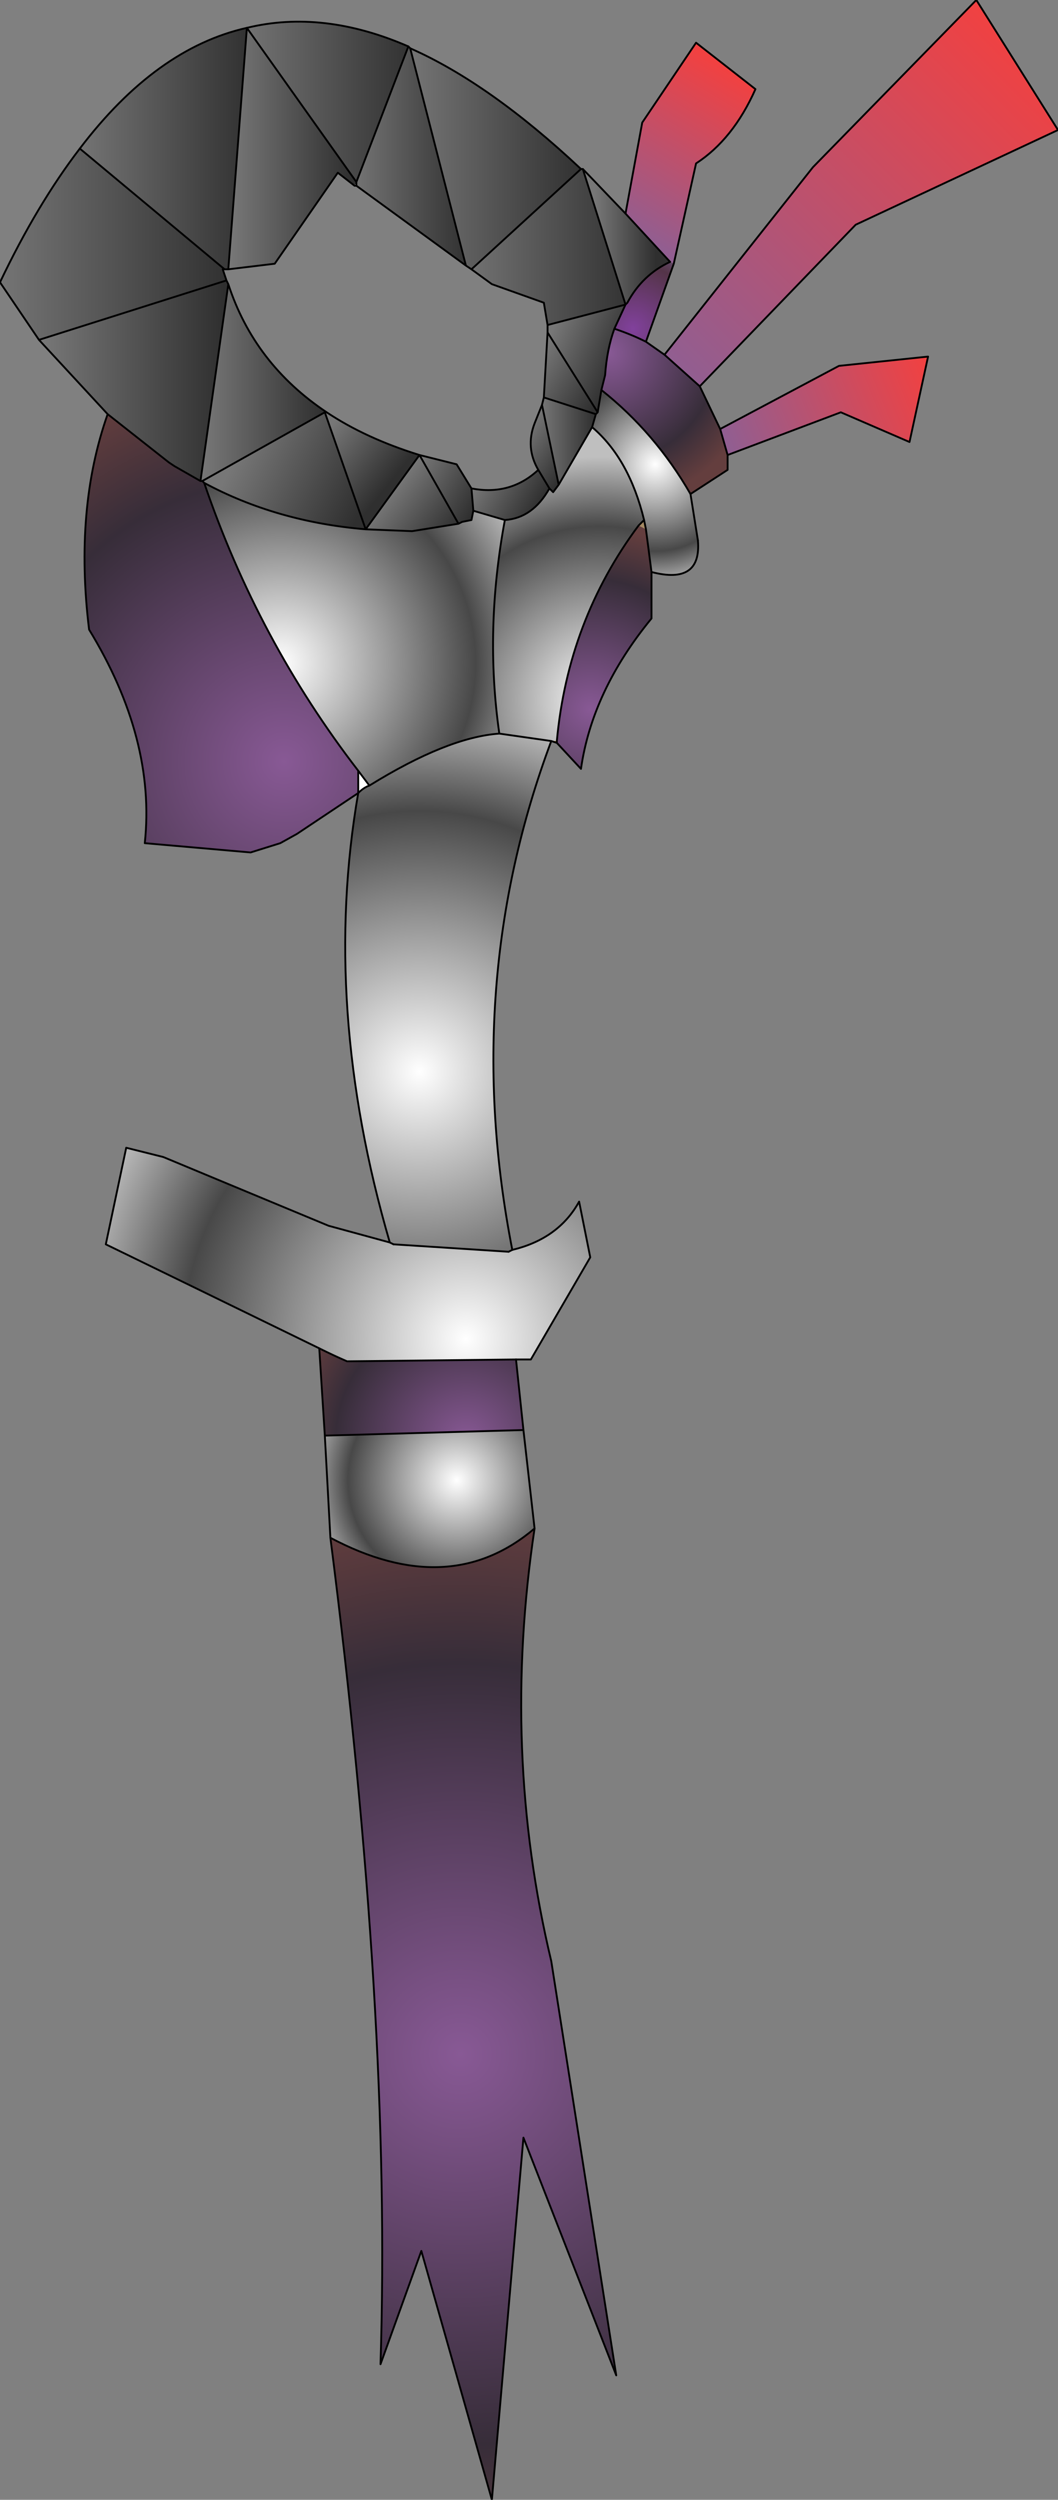 <?xml version="1.0" encoding="UTF-8" standalone="no"?>
<svg xmlns:ffdec="https://www.free-decompiler.com/flash" xmlns:xlink="http://www.w3.org/1999/xlink" ffdec:objectType="shape" height="134.6px" width="57.0px" xmlns="http://www.w3.org/2000/svg">
  <rect width="100%" height="100%" fill="#808080" stroke="none"/>
  <g transform="matrix(2.0, 0.0, 0.0, 2.0, 18.6, 42.2)">
    <path d="M0.3 -16.1 L0.25 -16.1 0.3 -16.2 0.3 -16.1 M7.6 -12.95 L7.55 -12.9 7.6 -12.95 M0.35 -0.35 L0.65 0.05 Q0.5 0.1 0.35 0.25 L0.35 -0.35 M-3.8 -8.1 L-3.85 -8.15 -3.8 -8.1" fill="#ffffff" fill-rule="evenodd" stroke="none"/>
    <path d="M8.05 -7.1 L8.1 -6.85 7.9 -6.95 8.05 -7.1" fill="url(#gradient0)" fill-rule="evenodd" stroke="none"/>
    <path d="M5.7 -1.1 L5.55 -1.15 5.7 -1.15 5.7 -1.1" fill="url(#gradient1)" fill-rule="evenodd" stroke="none"/>
    <path d="M-3.85 -8.15 L-3.9 -8.15 -3.85 -8.15" fill="url(#gradient2)" fill-rule="evenodd" stroke="none"/>
    <path d="M0.3 -16.2 L0.25 -16.1 -0.2 -16.45 -1.9 -14.0 -3.15 -13.85 -2.65 -20.35 0.3 -16.2" fill="url(#gradient3)" fill-rule="evenodd" stroke="none"/>
    <path d="M-8.25 -11.95 L-9.3 -13.5 Q-8.3 -15.6 -7.15 -17.1 L-3.25 -13.85 -3.3 -13.85 -3.2 -13.55 -8.25 -11.95" fill="url(#gradient4)" fill-rule="evenodd" stroke="none"/>
    <path d="M-7.15 -17.1 Q-5.1 -19.8 -2.65 -20.35 L-3.15 -13.85 -3.25 -13.85 -7.15 -17.1" fill="url(#gradient5)" fill-rule="evenodd" stroke="none"/>
    <path d="M-6.4 -9.95 L-8.25 -11.95 -3.2 -13.55 -3.15 -13.45 -3.9 -8.15 -4.6 -8.55 -4.75 -8.65 -6.4 -9.95" fill="url(#gradient6)" fill-rule="evenodd" stroke="none"/>
    <path d="M-3.15 -13.45 Q-2.45 -11.3 -0.5 -10.0 L-0.55 -10.0 -3.85 -8.15 -3.9 -8.15 -3.15 -13.45" fill="url(#gradient7)" fill-rule="evenodd" stroke="none"/>
    <path d="M0.55 -6.85 Q-1.85 -7.05 -3.8 -8.1 L-3.85 -8.15 -0.55 -10.0 0.55 -6.85" fill="url(#gradient8)" fill-rule="evenodd" stroke="none"/>
    <path d="M-0.5 -10.0 Q0.55 -9.3 2.0 -8.85 L0.55 -6.85 -0.55 -10.0 -0.5 -10.0" fill="url(#gradient9)" fill-rule="evenodd" stroke="none"/>
    <path d="M3.05 -7.0 L1.8 -6.8 0.55 -6.85 2.0 -8.85 3.05 -7.0" fill="url(#gradient10)" fill-rule="evenodd" stroke="none"/>
    <path d="M3.4 -7.95 Q4.45 -7.75 5.2 -8.45 L5.5 -7.95 Q5.05 -7.15 4.3 -7.1 L3.45 -7.35 3.4 -7.95" fill="url(#gradient11)" fill-rule="evenodd" stroke="none"/>
    <path d="M2.0 -8.85 L3.0 -8.6 3.4 -7.95 3.45 -7.35 3.4 -7.1 3.15 -7.05 3.05 -7.0 2.0 -8.85" fill="url(#gradient12)" fill-rule="evenodd" stroke="none"/>
    <path d="M5.2 -8.45 Q4.85 -9.05 5.1 -9.7 L5.3 -10.2 5.75 -8.05 5.6 -7.85 5.5 -7.95 5.2 -8.45" fill="url(#gradient13)" fill-rule="evenodd" stroke="none"/>
    <path d="M5.3 -10.2 L5.35 -10.4 6.75 -9.95 6.65 -9.6 5.75 -8.05 5.3 -10.2" fill="url(#gradient14)" fill-rule="evenodd" stroke="none"/>
    <path d="M5.45 -12.15 L5.45 -12.35 7.55 -12.9 7.25 -12.25 Q7.05 -11.7 7.0 -11.0 L6.9 -10.6 6.8 -10.0 5.45 -12.15" fill="url(#gradient15)" fill-rule="evenodd" stroke="none"/>
    <path d="M5.35 -10.4 L5.45 -12.15 6.8 -10.0 6.75 -9.95 5.35 -10.4" fill="url(#gradient16)" fill-rule="evenodd" stroke="none"/>
    <path d="M6.35 -16.55 L6.4 -16.55 7.55 -12.9 5.45 -12.35 5.35 -12.95 3.95 -13.45 3.4 -13.85 6.35 -16.55" fill="url(#gradient17)" fill-rule="evenodd" stroke="none"/>
    <path d="M6.4 -16.55 L7.55 -15.35 8.75 -14.05 Q8.0 -13.7 7.6 -12.95 L7.55 -12.9 6.4 -16.55" fill="url(#gradient18)" fill-rule="evenodd" stroke="none"/>
    <path d="M1.75 -19.8 Q3.9 -18.85 6.35 -16.55 L3.4 -13.85 3.25 -13.95 1.75 -19.8" fill="url(#gradient19)" fill-rule="evenodd" stroke="none"/>
    <path d="M1.7 -19.85 L1.75 -19.8 3.25 -13.95 0.3 -16.1 0.3 -16.2 1.7 -19.85" fill="url(#gradient20)" fill-rule="evenodd" stroke="none"/>
    <path d="M-2.65 -20.35 Q-0.6 -20.85 1.7 -19.85 L0.3 -16.2 -2.65 -20.35" fill="url(#gradient21)" fill-rule="evenodd" stroke="none"/>
    <path d="M8.85 -14.0 L8.1 -11.9 Q7.7 -12.1 7.25 -12.25 L7.55 -12.9 7.6 -12.95 Q8.0 -13.7 8.75 -14.05 L8.85 -14.0" fill="url(#gradient22)" fill-rule="evenodd" stroke="none"/>
    <path d="M9.3 -7.8 L9.5 -6.55 Q9.6 -5.35 8.25 -5.7 L8.1 -6.85 8.05 -7.1 Q7.65 -8.75 6.65 -9.6 L6.75 -9.95 6.8 -10.0 6.9 -10.6 Q8.35 -9.45 9.3 -7.8" fill="url(#gradient23)" fill-rule="evenodd" stroke="none"/>
    <path d="M4.8 17.4 L5.1 20.05 Q2.8 22.0 -0.4 20.3 L-0.55 17.55 4.8 17.4" fill="url(#gradient24)" fill-rule="evenodd" stroke="none"/>
    <path d="M0.35 0.25 L-1.3 1.35 -1.75 1.6 -2.55 1.85 -5.4 1.6 Q-5.1 -1.2 -6.9 -4.15 -7.3 -7.4 -6.4 -9.95 L-4.75 -8.65 -4.6 -8.55 -3.9 -8.15 -3.85 -8.15 -3.8 -8.1 Q-2.35 -3.85 0.35 -0.35 L0.35 0.25" fill="url(#gradient25)" fill-rule="evenodd" stroke="none"/>
    <path d="M8.25 -5.7 L8.25 -4.45 Q6.65 -2.5 6.35 -0.4 L5.7 -1.1 5.7 -1.15 Q6.0 -4.4 7.9 -6.95 L8.1 -6.85 8.25 -5.7" fill="url(#gradient26)" fill-rule="evenodd" stroke="none"/>
    <path d="M9.55 -10.7 L10.1 -9.55 10.3 -8.85 10.3 -8.45 9.3 -7.8 Q8.35 -9.45 6.9 -10.6 L7.0 -11.0 Q7.05 -11.7 7.25 -12.25 7.7 -12.1 8.1 -11.9 L8.6 -11.55 9.55 -10.7" fill="url(#gradient27)" fill-rule="evenodd" stroke="none"/>
    <path d="M4.6 15.5 L4.8 17.4 -0.55 17.55 -0.7 15.2 Q-0.3 15.4 0.05 15.55 L4.6 15.5" fill="url(#gradient28)" fill-rule="evenodd" stroke="none"/>
    <path d="M5.1 20.05 Q4.2 26.05 5.55 31.7 L7.3 42.85 4.8 36.45 3.95 46.2 2.05 39.5 0.95 42.55 Q1.25 33.2 -0.4 20.3 2.8 22.0 5.1 20.05" fill="url(#gradient29)" fill-rule="evenodd" stroke="none"/>
    <path d="M4.3 -7.1 Q3.75 -4.15 4.15 -1.35 2.75 -1.25 0.65 0.05 L0.35 -0.35 Q-2.35 -3.85 -3.8 -8.1 -1.85 -7.05 0.55 -6.85 L1.8 -6.8 3.05 -7.0 3.15 -7.05 3.4 -7.1 3.45 -7.35 4.3 -7.1" fill="url(#gradient30)" fill-rule="evenodd" stroke="none"/>
    <path d="M6.65 -9.6 Q7.65 -8.75 8.05 -7.1 L7.9 -6.95 Q6.0 -4.4 5.7 -1.15 L5.55 -1.15 4.15 -1.35 Q3.75 -4.15 4.3 -7.1 5.05 -7.15 5.5 -7.95 L5.6 -7.85 5.75 -8.05 6.65 -9.6" fill="url(#gradient31)" fill-rule="evenodd" stroke="none"/>
    <path d="M5.55 -1.15 Q3.1 5.4 4.5 12.55 L4.4 12.6 1.3 12.4 1.2 12.35 Q-0.65 6.0 0.35 0.25 0.5 0.1 0.65 0.05 2.75 -1.25 4.15 -1.35 L5.55 -1.15" fill="url(#gradient32)" fill-rule="evenodd" stroke="none"/>
    <path d="M4.5 12.55 Q5.75 12.25 6.3 11.25 L6.6 12.75 5.0 15.5 4.6 15.5 0.05 15.55 Q-0.3 15.4 -0.7 15.2 L-6.45 12.4 -5.9 9.8 -4.9 10.05 -0.45 11.9 1.2 12.35 1.3 12.4 4.4 12.6 4.5 12.55" fill="url(#gradient33)" fill-rule="evenodd" stroke="none"/>
    <path d="M8.6 -11.55 L12.6 -16.6 17.0 -21.1 19.2 -17.6 13.75 -15.05 9.55 -10.7 8.6 -11.55" fill="url(#gradient34)" fill-rule="evenodd" stroke="none"/>
    <path d="M7.55 -15.35 L8.0 -17.8 9.45 -19.95 11.05 -18.7 Q10.45 -17.35 9.45 -16.7 L8.85 -14.0 8.75 -14.05 7.55 -15.35" fill="url(#gradient35)" fill-rule="evenodd" stroke="none"/>
    <path d="M10.1 -9.55 L13.3 -11.25 15.7 -11.5 15.2 -9.2 13.35 -10.0 10.3 -8.85 10.1 -9.55" fill="url(#gradient36)" fill-rule="evenodd" stroke="none"/>
    <path d="M9.3 -7.8 L9.5 -6.55 M4.5 12.55 Q5.75 12.25 6.3 11.25 L6.6 12.75 5.0 15.5 4.6 15.5 0.05 15.55 Q-0.3 15.4 -0.7 15.2 L-6.45 12.4 -5.9 9.8 -4.9 10.05 -0.45 11.9 1.2 12.35 M-9.3 -13.5 Q-8.3 -15.6 -7.15 -17.1 -5.1 -19.8 -2.65 -20.35 -0.6 -20.85 1.7 -19.85 L1.75 -19.8 Q3.9 -18.85 6.35 -16.55 L6.4 -16.55 7.55 -15.35 8.75 -14.05 M6.9 -10.6 Q8.35 -9.45 9.3 -7.8 M1.3 12.4 L4.4 12.6" fill="none" stroke="#000000" stroke-linecap="round" stroke-linejoin="round" stroke-width="0.05"/>
    <path d="M8.6 -11.55 L12.6 -16.6 17.0 -21.1 19.2 -17.6 13.75 -15.05 9.55 -10.7 10.1 -9.55 13.3 -11.25 15.7 -11.5 15.2 -9.2 13.35 -10.0 10.3 -8.85 10.3 -8.45 9.3 -7.8 M9.5 -6.55 Q9.6 -5.35 8.25 -5.7 L8.25 -4.45 Q6.65 -2.5 6.35 -0.4 L5.7 -1.1 5.55 -1.15 Q3.1 5.4 4.5 12.55 L4.4 12.6 M4.6 15.5 L4.8 17.4 5.1 20.05 Q4.2 26.05 5.55 31.7 L7.3 42.85 4.8 36.45 3.95 46.2 2.05 39.5 0.95 42.55 Q1.25 33.2 -0.4 20.3 L-0.55 17.55 -0.7 15.2 M1.2 12.35 Q-0.65 6.0 0.35 0.25 L-1.3 1.35 -1.75 1.6 -2.55 1.85 -5.4 1.6 Q-5.1 -1.2 -6.9 -4.15 -7.3 -7.4 -6.4 -9.95 L-8.25 -11.95 -9.3 -13.5 M7.55 -15.35 L8.0 -17.8 9.45 -19.95 11.05 -18.7 Q10.45 -17.35 9.45 -16.7 L8.85 -14.0 8.1 -11.9 8.6 -11.55 9.55 -10.7 M0.25 -16.1 L0.3 -16.1 0.3 -16.2 1.7 -19.85 M0.25 -16.1 L-0.2 -16.45 -1.9 -14.0 -3.15 -13.85 -3.25 -13.85 -3.3 -13.85 -3.2 -13.55 -3.15 -13.45 Q-2.45 -11.3 -0.5 -10.0 0.55 -9.3 2.0 -8.85 L3.0 -8.6 3.4 -7.95 Q4.45 -7.75 5.2 -8.45 4.85 -9.05 5.1 -9.7 L5.3 -10.2 5.35 -10.4 5.45 -12.15 5.45 -12.35 5.35 -12.95 3.95 -13.45 3.4 -13.85 3.25 -13.95 0.3 -16.1 M7.55 -12.9 L7.6 -12.95 7.55 -12.9 6.4 -16.55 M7.6 -12.95 Q8.0 -13.7 8.75 -14.05 M3.25 -13.95 L1.75 -19.8 M3.4 -13.85 L6.35 -16.55 M7.25 -12.25 Q7.05 -11.7 7.0 -11.0 L6.9 -10.6 6.8 -10.0 5.45 -12.15 M6.75 -9.95 L6.65 -9.6 Q7.65 -8.75 8.05 -7.1 L8.1 -6.85 8.25 -5.7 M6.75 -9.95 L6.8 -10.0 M5.35 -10.4 L6.75 -9.95 M5.5 -7.95 L5.2 -8.45 M5.75 -8.05 L5.6 -7.85 5.5 -7.95 Q5.05 -7.15 4.3 -7.1 3.75 -4.15 4.15 -1.35 L5.55 -1.15 M5.7 -1.15 Q6.0 -4.4 7.9 -6.95 L8.05 -7.1 M6.65 -9.6 L5.75 -8.05 5.3 -10.2 M7.25 -12.25 Q7.7 -12.1 8.1 -11.9 M0.55 -6.85 Q-1.85 -7.05 -3.8 -8.1 -2.35 -3.85 0.35 -0.35 L0.65 0.05 Q2.75 -1.25 4.15 -1.35 M3.05 -7.0 L1.8 -6.8 0.55 -6.85 2.0 -8.85 3.05 -7.0 3.15 -7.05 3.4 -7.1 3.45 -7.35 4.3 -7.1 M3.4 -7.95 L3.45 -7.35 M5.7 -1.15 L5.7 -1.1 M5.45 -12.35 L7.55 -12.9 7.25 -12.25 M10.1 -9.55 L10.3 -8.85 M0.35 0.25 Q0.5 0.1 0.65 0.05 M1.2 12.35 L1.3 12.4 M0.35 -0.35 L0.35 0.25 M-3.15 -13.85 L-2.65 -20.35 0.3 -16.2 M-3.25 -13.85 L-7.15 -17.1 M-0.55 -10.0 L-0.5 -10.0 M-3.85 -8.15 L-3.8 -8.1 M-3.85 -8.15 L-3.9 -8.15 -4.6 -8.55 -4.75 -8.65 -6.4 -9.95 M-3.9 -8.15 L-3.15 -13.45 M-3.85 -8.15 L-0.55 -10.0 0.55 -6.85 M-3.2 -13.55 L-8.25 -11.95 M-0.4 20.3 Q2.8 22.0 5.1 20.05 M-0.55 17.55 L4.8 17.4" fill="none" stroke="#000000" stroke-linecap="round" stroke-linejoin="round" stroke-width="0.05"/>
  </g>
  <defs>
    <radialGradient cx="0" cy="0" gradientTransform="matrix(0.006, 0.0, 0.0, 0.006, 6.6, -2.0)" gradientUnits="userSpaceOnUse" id="gradient0" r="819.2" spreadMethod="pad">
      <stop offset="0.0" stop-color="#dcd2bc"/>
      <stop offset="0.714" stop-color="#8a855b"/>
      <stop offset="1.0" stop-color="#a58a63"/>
    </radialGradient>
    <radialGradient cx="0" cy="0" gradientTransform="matrix(0.008, 0.0, 0.0, 0.008, 6.85, -2.25)" gradientUnits="userSpaceOnUse" id="gradient1" r="819.2" spreadMethod="pad">
      <stop offset="0.0" stop-color="#c18f1c"/>
      <stop offset="0.714" stop-color="#783910"/>
      <stop offset="1.0" stop-color="#9e3f3f"/>
    </radialGradient>
    <linearGradient gradientTransform="matrix(0.002, 0.0, 0.0, 0.003, -2.2, -10.8)" gradientUnits="userSpaceOnUse" id="gradient2" spreadMethod="pad" x1="-819.2" x2="819.2">
      <stop offset="0.0" stop-color="#932828"/>
      <stop offset="1.0" stop-color="#bd5353"/>
    </linearGradient>
    <linearGradient gradientTransform="matrix(0.002, 0.0, 0.0, 0.004, -1.45, -17.1)" gradientUnits="userSpaceOnUse" id="gradient3" spreadMethod="pad" x1="-819.2" x2="819.2">
      <stop offset="0.0" stop-color="#777777"/>
      <stop offset="1.0" stop-color="#2f2f2f"/>
    </linearGradient>
    <linearGradient gradientTransform="matrix(0.004, 0.0, 0.0, 0.003, -6.25, -14.55)" gradientUnits="userSpaceOnUse" id="gradient4" spreadMethod="pad" x1="-819.2" x2="819.2">
      <stop offset="0.0" stop-color="#777777"/>
      <stop offset="1.0" stop-color="#2f2f2f"/>
    </linearGradient>
    <linearGradient gradientTransform="matrix(0.003, 0.0, 0.0, 0.004, -4.9, -17.1)" gradientUnits="userSpaceOnUse" id="gradient5" spreadMethod="pad" x1="-819.2" x2="819.2">
      <stop offset="0.0" stop-color="#777777"/>
      <stop offset="1.0" stop-color="#2f2f2f"/>
    </linearGradient>
    <linearGradient gradientTransform="matrix(0.003, 0.0, 0.0, 0.003, -5.7, -10.85)" gradientUnits="userSpaceOnUse" id="gradient6" spreadMethod="pad" x1="-819.2" x2="819.2">
      <stop offset="0.0" stop-color="#777777"/>
      <stop offset="1.0" stop-color="#2f2f2f"/>
    </linearGradient>
    <linearGradient gradientTransform="matrix(0.002, 0.0, 0.0, 0.003, -2.2, -10.8)" gradientUnits="userSpaceOnUse" id="gradient7" spreadMethod="pad" x1="-819.2" x2="819.2">
      <stop offset="0.0" stop-color="#777777"/>
      <stop offset="1.0" stop-color="#2f2f2f"/>
    </linearGradient>
    <linearGradient gradientTransform="matrix(0.002, 0.001, -0.001, 0.002, -1.1, -8.4)" gradientUnits="userSpaceOnUse" id="gradient8" spreadMethod="pad" x1="-819.2" x2="819.2">
      <stop offset="0.0" stop-color="#777777"/>
      <stop offset="1.0" stop-color="#2f2f2f"/>
    </linearGradient>
    <linearGradient gradientTransform="matrix(0.001, 9.0E-4, -8.0E-4, 0.001, 0.15, -8.55)" gradientUnits="userSpaceOnUse" id="gradient9" spreadMethod="pad" x1="-819.2" x2="819.2">
      <stop offset="0.0" stop-color="#777777"/>
      <stop offset="1.0" stop-color="#2f2f2f"/>
    </linearGradient>
    <linearGradient gradientTransform="matrix(0.001, 7.0E-4, -8.0E-4, 0.001, 2.05, -7.3)" gradientUnits="userSpaceOnUse" id="gradient10" spreadMethod="pad" x1="-819.2" x2="819.2">
      <stop offset="0.0" stop-color="#777777"/>
      <stop offset="1.0" stop-color="#2f2f2f"/>
    </linearGradient>
    <linearGradient gradientTransform="matrix(9.0E-4, 6.0E-4, -6.0E-4, 0.001, 4.4, -7.85)" gradientUnits="userSpaceOnUse" id="gradient11" spreadMethod="pad" x1="-819.2" x2="819.2">
      <stop offset="0.0" stop-color="#777777"/>
      <stop offset="1.0" stop-color="#2f2f2f"/>
    </linearGradient>
    <linearGradient gradientTransform="matrix(0.001, 7.0E-4, -4.0E-4, 7.0E-4, 2.7, -8.0)" gradientUnits="userSpaceOnUse" id="gradient12" spreadMethod="pad" x1="-819.2" x2="819.2">
      <stop offset="0.0" stop-color="#777777"/>
      <stop offset="1.0" stop-color="#2f2f2f"/>
    </linearGradient>
    <linearGradient gradientTransform="matrix(8.0E-4, 5.0E-4, -6.0E-4, 9.0E-4, 5.45, -9.05)" gradientUnits="userSpaceOnUse" id="gradient13" spreadMethod="pad" x1="-819.2" x2="819.2">
      <stop offset="0.0" stop-color="#777777"/>
      <stop offset="1.0" stop-color="#2f2f2f"/>
    </linearGradient>
    <linearGradient gradientTransform="matrix(9.0E-4, 0.0, 0.0, 0.001, 6.0, -9.25)" gradientUnits="userSpaceOnUse" id="gradient14" spreadMethod="pad" x1="-819.2" x2="819.2">
      <stop offset="0.0" stop-color="#777777"/>
      <stop offset="1.0" stop-color="#2f2f2f"/>
    </linearGradient>
    <linearGradient gradientTransform="matrix(0.001, 8.0E-4, -9.0E-4, 0.002, 6.55, -11.9)" gradientUnits="userSpaceOnUse" id="gradient15" spreadMethod="pad" x1="-819.2" x2="819.2">
      <stop offset="0.0" stop-color="#777777"/>
      <stop offset="1.0" stop-color="#2f2f2f"/>
    </linearGradient>
    <linearGradient gradientTransform="matrix(0.001, 7.0E-4, -5.0E-4, 8.0E-4, 6.0, -10.9)" gradientUnits="userSpaceOnUse" id="gradient16" spreadMethod="pad" x1="-819.2" x2="819.2">
      <stop offset="0.0" stop-color="#777777"/>
      <stop offset="1.0" stop-color="#2f2f2f"/>
    </linearGradient>
    <linearGradient gradientTransform="matrix(0.003, 0.0, 0.0, 0.003, 5.45, -14.45)" gradientUnits="userSpaceOnUse" id="gradient17" spreadMethod="pad" x1="-819.2" x2="819.2">
      <stop offset="0.0" stop-color="#777777"/>
      <stop offset="1.0" stop-color="#2f2f2f"/>
    </linearGradient>
    <linearGradient gradientTransform="matrix(0.001, 0.0, 0.0, 0.002, 7.55, -14.75)" gradientUnits="userSpaceOnUse" id="gradient18" spreadMethod="pad" x1="-819.2" x2="819.2">
      <stop offset="0.0" stop-color="#777777"/>
      <stop offset="1.0" stop-color="#2f2f2f"/>
    </linearGradient>
    <linearGradient gradientTransform="matrix(0.003, 0.0, 0.0, 0.004, 4.05, -16.85)" gradientUnits="userSpaceOnUse" id="gradient19" spreadMethod="pad" x1="-819.2" x2="819.2">
      <stop offset="0.0" stop-color="#777777"/>
      <stop offset="1.0" stop-color="#2f2f2f"/>
    </linearGradient>
    <linearGradient gradientTransform="matrix(0.002, 0.0, 0.0, 0.004, 1.75, -16.9)" gradientUnits="userSpaceOnUse" id="gradient20" spreadMethod="pad" x1="-819.2" x2="819.2">
      <stop offset="0.0" stop-color="#777777"/>
      <stop offset="1.0" stop-color="#2f2f2f"/>
    </linearGradient>
    <linearGradient gradientTransform="matrix(0.003, 0.0, 0.0, 0.003, -0.5, -18.35)" gradientUnits="userSpaceOnUse" id="gradient21" spreadMethod="pad" x1="-819.2" x2="819.2">
      <stop offset="0.0" stop-color="#777777"/>
      <stop offset="1.0" stop-color="#2f2f2f"/>
    </linearGradient>
    <radialGradient cx="0" cy="0" gradientTransform="matrix(0.003, 0.0, 0.0, 0.003, 7.75, -12.25)" gradientUnits="userSpaceOnUse" id="gradient22" r="819.2" spreadMethod="pad">
      <stop offset="0.0" stop-color="#81419c"/>
      <stop offset="0.714" stop-color="#543448"/>
      <stop offset="1.0" stop-color="#6d5c81"/>
    </radialGradient>
    <radialGradient cx="0" cy="0" gradientTransform="matrix(0.004, 0.0, 0.0, 0.004, 8.35, -8.6)" gradientUnits="userSpaceOnUse" id="gradient23" r="819.2" spreadMethod="pad">
      <stop offset="0.0" stop-color="#ffffff"/>
      <stop offset="0.714" stop-color="#484848"/>
      <stop offset="1.0" stop-color="#bfbfbf"/>
    </radialGradient>
    <radialGradient cx="0" cy="0" gradientTransform="matrix(0.005, 0.0, 0.0, 0.005, 3.0, 18.75)" gradientUnits="userSpaceOnUse" id="gradient24" r="819.2" spreadMethod="pad">
      <stop offset="0.0" stop-color="#ffffff"/>
      <stop offset="0.714" stop-color="#484848"/>
      <stop offset="1.0" stop-color="#bfbfbf"/>
    </radialGradient>
    <radialGradient cx="0" cy="0" gradientTransform="matrix(0.013, 0.0, 0.0, 0.013, -1.65, -0.6)" gradientUnits="userSpaceOnUse" id="gradient25" r="819.2" spreadMethod="pad">
      <stop offset="0.0" stop-color="#885995"/>
      <stop offset="0.714" stop-color="#372d39"/>
      <stop offset="1.0" stop-color="#643e3e"/>
    </radialGradient>
    <radialGradient cx="0" cy="0" gradientTransform="matrix(0.006, 0.0, 0.0, 0.006, 6.6, -2.0)" gradientUnits="userSpaceOnUse" id="gradient26" r="819.2" spreadMethod="pad">
      <stop offset="0.0" stop-color="#885995"/>
      <stop offset="0.714" stop-color="#372d39"/>
      <stop offset="1.0" stop-color="#643e3e"/>
    </radialGradient>
    <radialGradient cx="0" cy="0" gradientTransform="matrix(0.005, 0.0, 0.0, 0.005, 7.1, -11.6)" gradientUnits="userSpaceOnUse" id="gradient27" r="819.2" spreadMethod="pad">
      <stop offset="0.0" stop-color="#885995"/>
      <stop offset="0.714" stop-color="#372d39"/>
      <stop offset="1.0" stop-color="#643e3e"/>
    </radialGradient>
    <radialGradient cx="0" cy="0" gradientTransform="matrix(0.006, 0.0, 0.0, 0.006, 3.25, 17.7)" gradientUnits="userSpaceOnUse" id="gradient28" r="819.2" spreadMethod="pad">
      <stop offset="0.0" stop-color="#885995"/>
      <stop offset="0.714" stop-color="#372d39"/>
      <stop offset="1.0" stop-color="#643e3e"/>
    </radialGradient>
    <radialGradient cx="0" cy="0" gradientTransform="matrix(0.018, 0.0, 0.0, 0.018, 3.1, 34.2)" gradientUnits="userSpaceOnUse" id="gradient29" r="819.2" spreadMethod="pad">
      <stop offset="0.0" stop-color="#885995"/>
      <stop offset="0.714" stop-color="#372d39"/>
      <stop offset="1.0" stop-color="#643e3e"/>
    </radialGradient>
    <radialGradient cx="0" cy="0" gradientTransform="matrix(0.009, 0.0, 0.0, 0.009, -1.75, -3.25)" gradientUnits="userSpaceOnUse" id="gradient30" r="819.2" spreadMethod="pad">
      <stop offset="0.0" stop-color="#ffffff"/>
      <stop offset="0.714" stop-color="#484848"/>
      <stop offset="1.0" stop-color="#bfbfbf"/>
    </radialGradient>
    <radialGradient cx="0" cy="0" gradientTransform="matrix(0.008, 0.0, 0.0, 0.008, 6.85, -2.25)" gradientUnits="userSpaceOnUse" id="gradient31" r="819.2" spreadMethod="pad">
      <stop offset="0.0" stop-color="#ffffff"/>
      <stop offset="0.714" stop-color="#484848"/>
      <stop offset="1.0" stop-color="#bfbfbf"/>
    </radialGradient>
    <radialGradient cx="0" cy="0" gradientTransform="matrix(0.012, 0.0, 0.0, 0.012, 2.0, 7.75)" gradientUnits="userSpaceOnUse" id="gradient32" r="819.2" spreadMethod="pad">
      <stop offset="0.0" stop-color="#ffffff"/>
      <stop offset="0.714" stop-color="#484848"/>
      <stop offset="1.0" stop-color="#bfbfbf"/>
    </radialGradient>
    <radialGradient cx="0" cy="0" gradientTransform="matrix(0.013, 0.0, 0.0, 0.013, 3.25, 14.95)" gradientUnits="userSpaceOnUse" id="gradient33" r="819.2" spreadMethod="pad">
      <stop offset="0.0" stop-color="#ffffff"/>
      <stop offset="0.714" stop-color="#484848"/>
      <stop offset="1.0" stop-color="#bfbfbf"/>
    </radialGradient>
    <linearGradient gradientTransform="matrix(0.005, -0.006, 0.002, 0.002, 14.0, -15.15)" gradientUnits="userSpaceOnUse" id="gradient34" spreadMethod="pad" x1="-819.2" x2="819.2">
      <stop offset="0.0" stop-color="#915e91"/>
      <stop offset="1.0" stop-color="#f14141"/>
    </linearGradient>
    <linearGradient gradientTransform="matrix(0.001, -0.003, 0.001, 6.0E-4, 9.0, -17.05)" gradientUnits="userSpaceOnUse" id="gradient35" spreadMethod="pad" x1="-819.2" x2="819.2">
      <stop offset="0.0" stop-color="#915e91"/>
      <stop offset="1.0" stop-color="#f14141"/>
    </linearGradient>
    <linearGradient gradientTransform="matrix(0.003, -0.002, 8.0E-4, 0.002, 13.2, -9.7)" gradientUnits="userSpaceOnUse" id="gradient36" spreadMethod="pad" x1="-819.2" x2="819.2">
      <stop offset="0.0" stop-color="#915e91"/>
      <stop offset="1.0" stop-color="#f14141"/>
    </linearGradient>
  </defs>
</svg>
